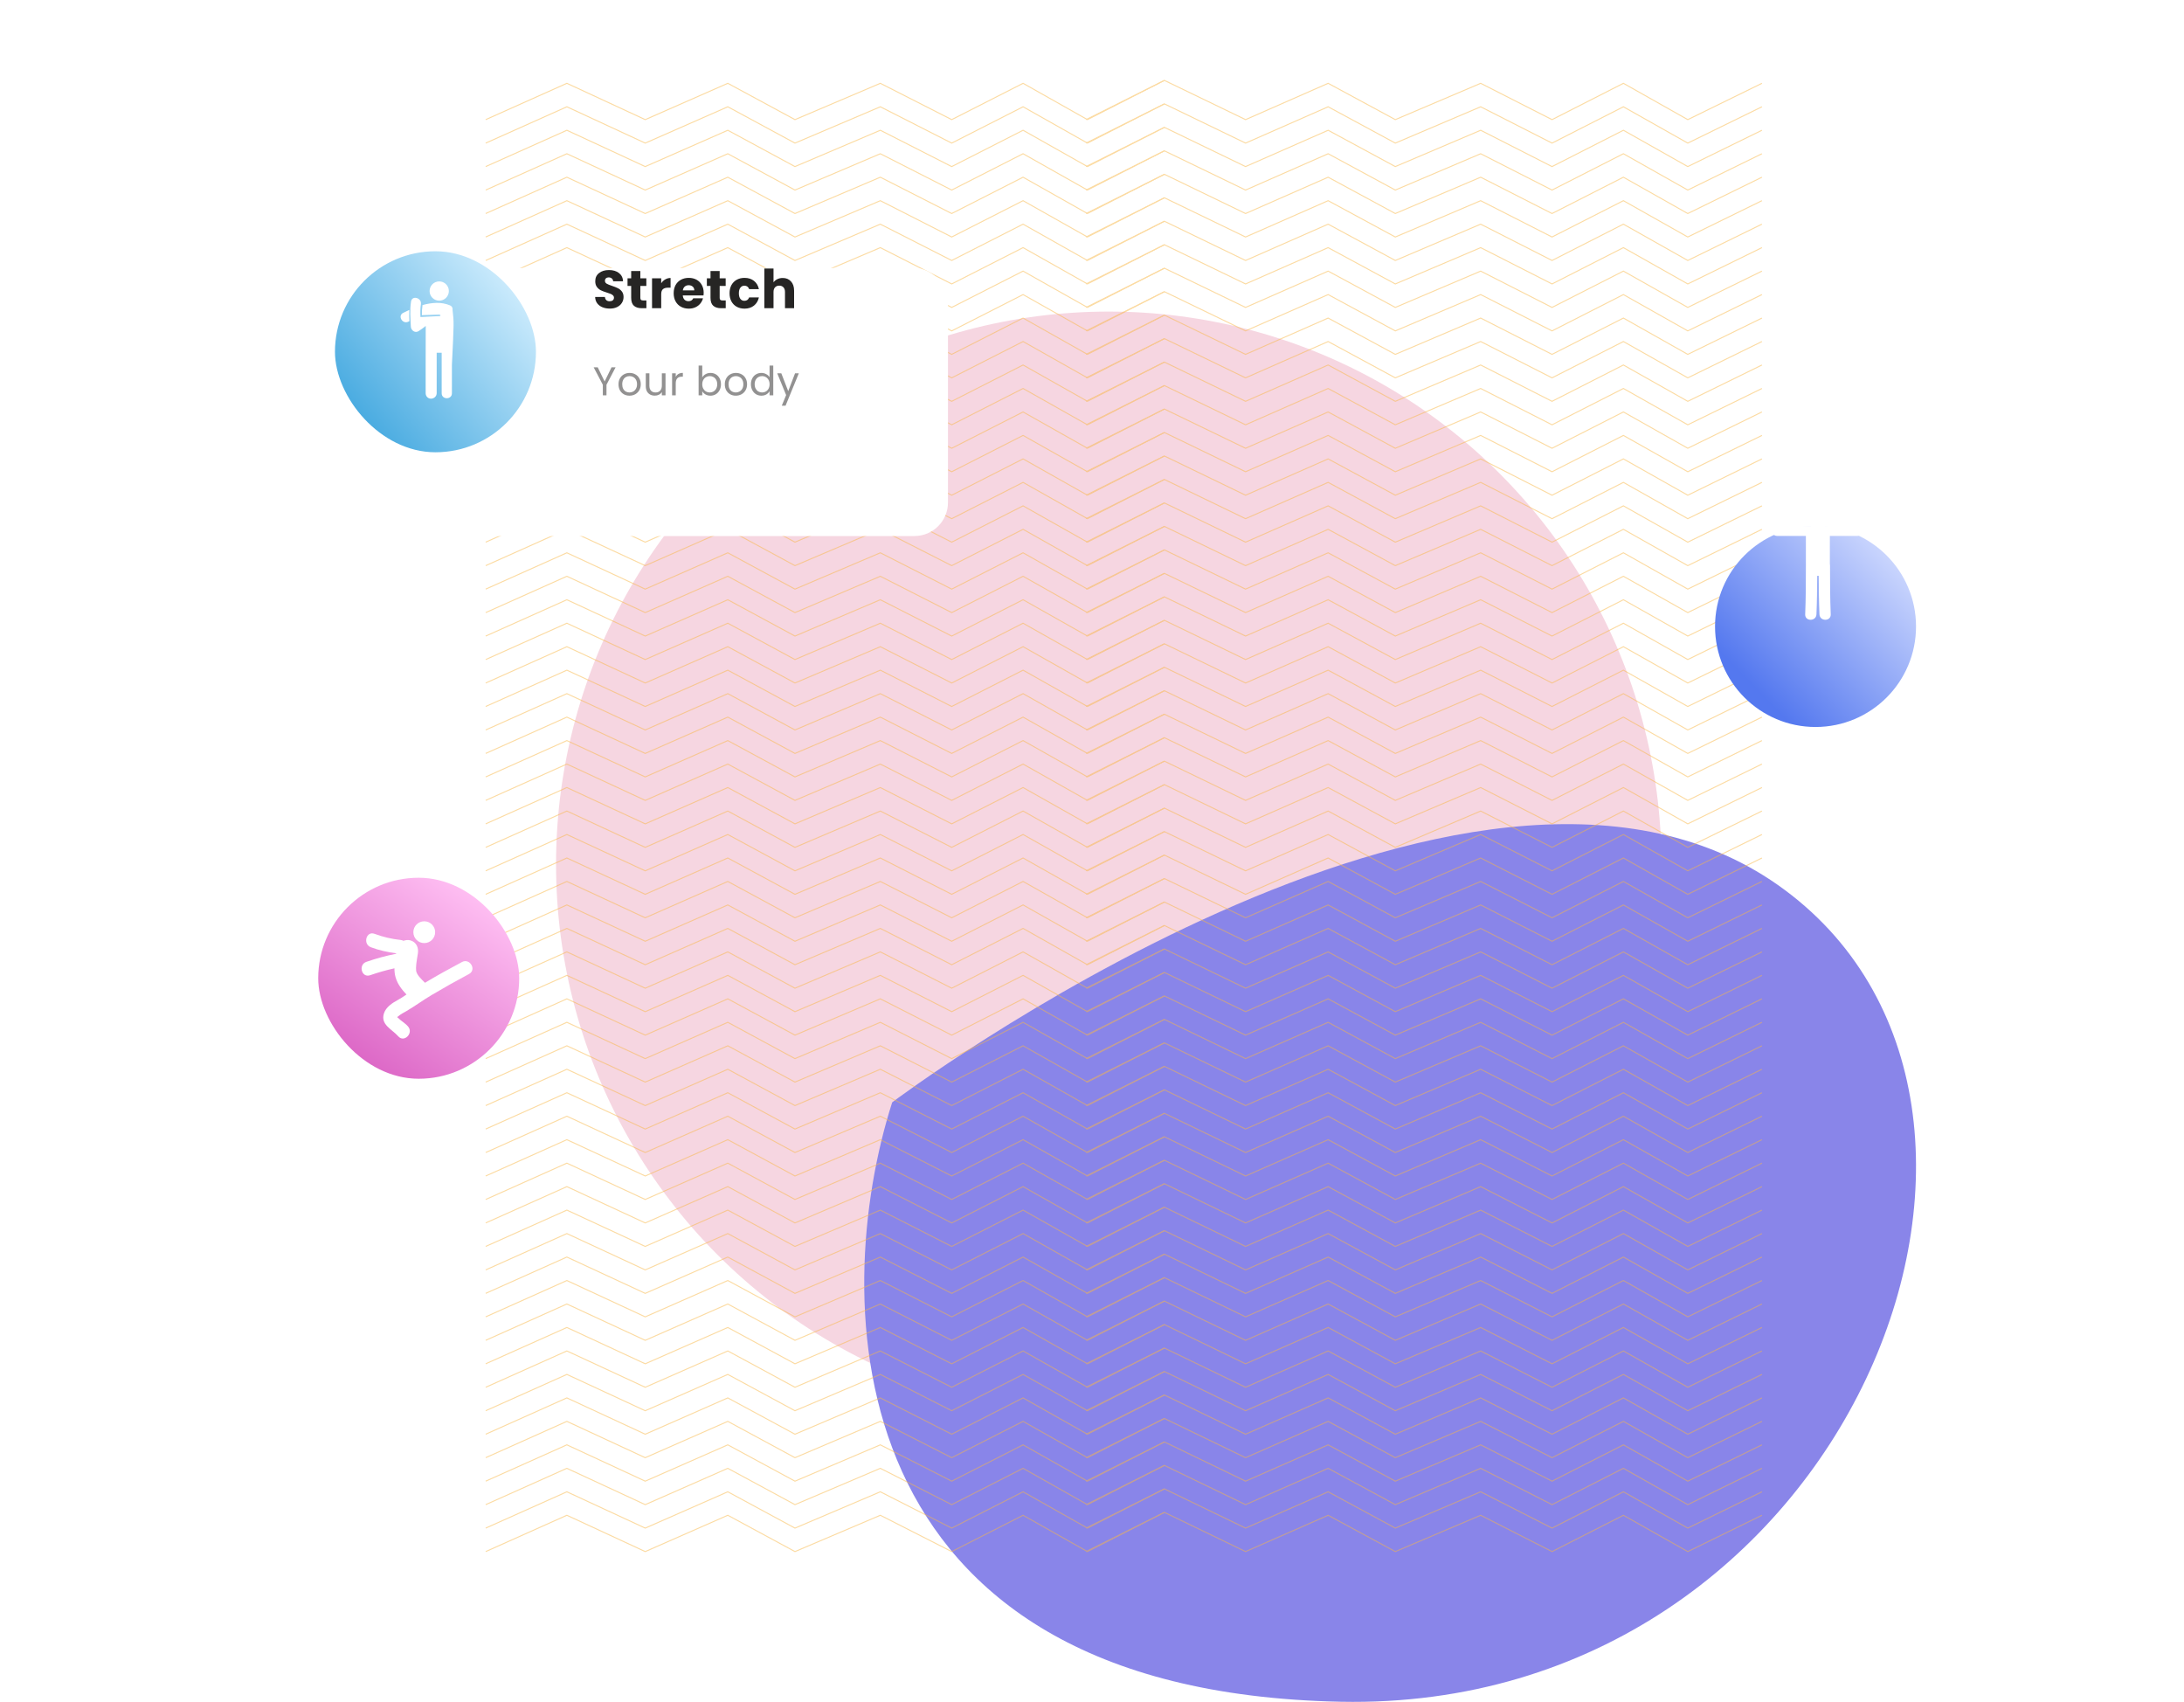 <svg width="652" height="508" viewBox="0 0 652 508" fill="none" xmlns="http://www.w3.org/2000/svg">
<circle cx="331" cy="258" r="165" fill="#F6D6E1"/>
<path d="M400.258 507.962C552.27 511.015 623.005 329.035 530.761 264.164C438.516 199.293 266.354 329.035 266.354 329.035C247.65 387.406 248.245 504.909 400.258 507.962Z" fill="#8985E9"/>
<g opacity="0.5">
<path d="M145 210.882L169.23 200.041L192.625 210.882L217.273 200.041L237.326 210.882L262.809 200.041L284.115 210.882L305.421 200.041L324.638 210.882L347.615 199.174" stroke="#F8B644" stroke-width="0.3"/>
<path d="M324.22 210.882L347.615 199.174L371.845 210.882L396.493 200.041L416.546 210.882L442.03 200.041L463.335 210.882L484.641 200.041L503.859 210.882L526 200.041" stroke="#F8B644" stroke-width="0.3"/>
<path d="M145 245.917L169.23 235.076L192.625 245.917L217.273 235.076L237.326 245.917L262.809 235.076L284.115 245.917L305.421 235.076L324.638 245.917L347.615 234.208" stroke="#F8B644" stroke-width="0.3"/>
<path d="M324.22 245.917L347.615 234.208L371.845 245.917L396.493 235.076L416.546 245.917L442.03 235.076L463.335 245.917L484.641 235.076L503.859 245.917L526 235.076" stroke="#F8B644" stroke-width="0.3"/>
<path d="M145 203.876L169.23 193.034L192.625 203.876L217.273 193.034L237.326 203.876L262.809 193.034L284.115 203.876L305.421 193.034L324.638 203.876L347.615 192.167" stroke="#F8B644" stroke-width="0.3"/>
<path d="M324.22 203.876L347.615 192.167L371.845 203.876L396.493 193.034L416.546 203.876L442.03 193.034L463.335 203.876L484.641 193.034L503.859 203.876L526 193.034" stroke="#F8B644" stroke-width="0.3"/>
<path d="M145 238.91L169.23 228.069L192.625 238.91L217.273 228.069L237.326 238.91L262.809 228.069L284.115 238.91L305.421 228.069L324.638 238.91L347.615 227.202" stroke="#F8B644" stroke-width="0.3"/>
<path d="M324.22 238.91L347.615 227.202L371.845 238.91L396.493 228.069L416.546 238.91L442.03 228.069L463.335 238.91L484.641 228.069L503.859 238.91L526 228.069" stroke="#F8B644" stroke-width="0.3"/>
<path d="M145 196.869L169.23 186.027L192.625 196.869L217.273 186.027L237.326 196.869L262.809 186.027L284.115 196.869L305.421 186.027L324.638 196.869L347.615 185.16" stroke="#F8B644" stroke-width="0.3"/>
<path d="M324.22 196.869L347.615 185.16L371.845 196.869L396.493 186.027L416.546 196.869L442.03 186.027L463.335 196.869L484.641 186.027L503.859 196.869L526 186.027" stroke="#F8B644" stroke-width="0.3"/>
<path d="M145 231.903L169.23 221.062L192.625 231.903L217.273 221.062L237.326 231.903L262.809 221.062L284.115 231.903L305.421 221.062L324.638 231.903L347.615 220.195" stroke="#F8B644" stroke-width="0.3"/>
<path d="M324.22 231.903L347.615 220.195L371.845 231.903L396.493 221.062L416.546 231.903L442.03 221.062L463.335 231.903L484.641 221.062L503.859 231.903L526 221.062" stroke="#F8B644" stroke-width="0.3"/>
<path d="M145 189.862L169.23 179.02L192.625 189.862L217.273 179.02L237.326 189.862L262.809 179.02L284.115 189.862L305.421 179.02L324.638 189.862L347.615 178.153" stroke="#F8B644" stroke-width="0.3"/>
<path d="M324.22 189.861L347.615 178.153L371.845 189.861L396.493 179.02L416.546 189.861L442.03 179.02L463.335 189.861L484.641 179.02L503.859 189.861L526 179.02" stroke="#F8B644" stroke-width="0.3"/>
<path d="M145 224.896L169.23 214.055L192.625 224.896L217.273 214.055L237.326 224.896L262.809 214.055L284.115 224.896L305.421 214.055L324.638 224.896L347.615 213.188" stroke="#F8B644" stroke-width="0.3"/>
<path d="M324.22 224.896L347.615 213.188L371.845 224.896L396.493 214.055L416.546 224.896L442.03 214.055L463.335 224.896L484.641 214.055L503.859 224.896L526 214.055" stroke="#F8B644" stroke-width="0.3"/>
<path d="M145 182.855L169.23 172.014L192.625 182.855L217.273 172.014L237.326 182.855L262.809 172.014L284.115 182.855L305.421 172.014L324.638 182.855L347.615 171.146" stroke="#F8B644" stroke-width="0.3"/>
<path d="M324.22 182.855L347.615 171.146L371.845 182.855L396.493 172.013L416.546 182.855L442.03 172.013L463.335 182.855L484.641 172.013L503.859 182.855L526 172.013" stroke="#F8B644" stroke-width="0.3"/>
<path d="M145 217.889L169.23 207.048L192.625 217.889L217.273 207.048L237.326 217.889L262.809 207.048L284.115 217.889L305.421 207.048L324.638 217.889L347.615 206.181" stroke="#F8B644" stroke-width="0.3"/>
<path d="M324.22 217.889L347.615 206.18L371.845 217.889L396.493 207.048L416.546 217.889L442.03 207.048L463.335 217.889L484.641 207.048L503.859 217.889L526 207.048" stroke="#F8B644" stroke-width="0.3"/>
<path d="M145 175.848L169.23 165.007L192.625 175.848L217.273 165.007L237.326 175.848L262.809 165.007L284.115 175.848L305.421 165.007L324.638 175.848L347.615 164.139" stroke="#F8B644" stroke-width="0.3"/>
<path d="M324.22 175.848L347.615 164.139L371.845 175.848L396.493 165.006L416.546 175.848L442.03 165.006L463.335 175.848L484.641 165.006L503.859 175.848L526 165.006" stroke="#F8B644" stroke-width="0.3"/>
<path d="M145 168.841L169.23 157.999L192.625 168.841L217.273 157.999L237.326 168.841L262.809 157.999L284.115 168.841L305.421 157.999L324.638 168.841L347.615 157.132" stroke="#F8B644" stroke-width="0.3"/>
<path d="M324.22 168.841L347.615 157.132L371.845 168.841L396.493 158L416.546 168.841L442.03 158L463.335 168.841L484.641 158L503.859 168.841L526 158" stroke="#F8B644" stroke-width="0.3"/>
<path d="M145 161.834L169.23 150.992L192.625 161.834L217.273 150.992L237.326 161.834L262.809 150.992L284.115 161.834L305.421 150.992L324.638 161.834L347.615 150.125" stroke="#F8B644" stroke-width="0.3"/>
<path d="M324.22 161.834L347.615 150.125L371.845 161.834L396.493 150.992L416.546 161.834L442.03 150.992L463.335 161.834L484.641 150.992L503.859 161.834L526 150.992" stroke="#F8B644" stroke-width="0.3"/>
<path d="M145 154.827L169.23 143.985L192.625 154.827L217.273 143.985L237.326 154.827L262.809 143.985L284.115 154.827L305.421 143.985L324.638 154.827L347.615 143.118" stroke="#F8B644" stroke-width="0.3"/>
<path d="M324.22 154.827L347.615 143.118L371.845 154.827L396.493 143.985L416.546 154.827L442.03 143.985L463.335 154.827L484.641 143.985L503.859 154.827L526 143.985" stroke="#F8B644" stroke-width="0.3"/>
<path d="M145 147.82L169.23 136.978L192.625 147.82L217.273 136.978L237.326 147.82L262.809 136.978L284.115 147.82L305.421 136.978L324.638 147.82L347.615 136.111" stroke="#F8B644" stroke-width="0.3"/>
<path d="M324.22 147.82L347.615 136.111L371.845 147.82L396.493 136.979L416.546 147.82L442.03 136.979L463.335 147.82L484.641 136.979L503.859 147.82L526 136.979" stroke="#F8B644" stroke-width="0.3"/>
<path d="M145 140.813L169.23 129.972L192.625 140.813L217.273 129.972L237.326 140.813L262.809 129.972L284.115 140.813L305.421 129.972L324.638 140.813L347.615 129.104" stroke="#F8B644" stroke-width="0.3"/>
<path d="M324.22 140.813L347.615 129.104L371.845 140.813L396.493 129.972L416.546 140.813L442.03 129.972L463.335 140.813L484.641 129.972L503.859 140.813L526 129.972" stroke="#F8B644" stroke-width="0.3"/>
<path d="M145 133.806L169.23 122.965L192.625 133.806L217.273 122.965L237.326 133.806L262.809 122.965L284.115 133.806L305.421 122.965L324.638 133.806L347.615 122.097" stroke="#F8B644" stroke-width="0.3"/>
<path d="M324.22 133.806L347.615 122.097L371.845 133.806L396.493 122.965L416.546 133.806L442.03 122.965L463.335 133.806L484.641 122.965L503.859 133.806L526 122.965" stroke="#F8B644" stroke-width="0.3"/>
<path d="M145 126.799L169.23 115.958L192.625 126.799L217.273 115.958L237.326 126.799L262.809 115.958L284.115 126.799L305.421 115.958L324.638 126.799L347.615 115.09" stroke="#F8B644" stroke-width="0.3"/>
<path d="M324.22 126.799L347.615 115.09L371.845 126.799L396.493 115.958L416.546 126.799L442.03 115.958L463.335 126.799L484.641 115.958L503.859 126.799L526 115.958" stroke="#F8B644" stroke-width="0.3"/>
<path d="M145 119.792L169.23 108.951L192.625 119.792L217.273 108.951L237.326 119.792L262.809 108.951L284.115 119.792L305.421 108.951L324.638 119.792L347.615 108.084" stroke="#F8B644" stroke-width="0.3"/>
<path d="M324.22 119.792L347.615 108.083L371.845 119.792L396.493 108.951L416.546 119.792L442.03 108.951L463.335 119.792L484.641 108.951L503.859 119.792L526 108.951" stroke="#F8B644" stroke-width="0.3"/>
<path d="M145 112.785L169.23 101.944L192.625 112.785L217.273 101.944L237.326 112.785L262.809 101.944L284.115 112.785L305.421 101.944L324.638 112.785L347.615 101.077" stroke="#F8B644" stroke-width="0.3"/>
<path d="M324.22 112.785L347.615 101.077L371.845 112.785L396.493 101.944L416.546 112.785L442.03 101.944L463.335 112.785L484.641 101.944L503.859 112.785L526 101.944" stroke="#F8B644" stroke-width="0.3"/>
<path d="M145 105.778L169.23 94.937L192.625 105.778L217.273 94.937L237.326 105.778L262.809 94.937L284.115 105.778L305.421 94.937L324.638 105.778L347.615 94.07" stroke="#F8B644" stroke-width="0.3"/>
<path d="M324.22 105.778L347.615 94.07L371.845 105.778L396.493 94.937L416.546 105.778L442.03 94.937L463.335 105.778L484.641 94.937L503.859 105.778L526 94.937" stroke="#F8B644" stroke-width="0.3"/>
<path d="M145 98.771L169.23 87.93L192.625 98.771L217.273 87.93L237.326 98.771L262.809 87.93L284.115 98.771L305.421 87.93L324.638 98.771L347.615 87.062" stroke="#F8B644" stroke-width="0.3"/>
<path d="M324.22 98.771L347.615 87.062L371.845 98.771L396.493 87.93L416.546 98.771L442.03 87.93L463.335 98.771L484.641 87.93L503.859 98.771L526 87.93" stroke="#F8B644" stroke-width="0.3"/>
<path d="M145 91.764L169.23 80.923L192.625 91.764L217.273 80.923L237.326 91.764L262.809 80.923L284.115 91.764L305.421 80.923L324.638 91.764L347.615 80.056" stroke="#F8B644" stroke-width="0.3"/>
<path d="M324.22 91.764L347.615 80.056L371.845 91.764L396.493 80.923L416.546 91.764L442.03 80.923L463.335 91.764L484.641 80.923L503.859 91.764L526 80.923" stroke="#F8B644" stroke-width="0.3"/>
<path d="M145 84.757L169.23 73.916L192.625 84.757L217.273 73.916L237.326 84.757L262.809 73.916L284.115 84.757L305.421 73.916L324.638 84.757L347.615 73.049" stroke="#F8B644" stroke-width="0.3"/>
<path d="M324.22 84.757L347.615 73.049L371.845 84.757L396.493 73.916L416.546 84.757L442.03 73.916L463.335 84.757L484.641 73.916L503.859 84.757L526 73.916" stroke="#F8B644" stroke-width="0.3"/>
<path d="M145 77.75L169.23 66.909L192.625 77.75L217.273 66.909L237.326 77.75L262.809 66.909L284.115 77.75L305.421 66.909L324.638 77.75L347.615 66.042" stroke="#F8B644" stroke-width="0.3"/>
<path d="M324.22 77.75L347.615 66.042L371.845 77.75L396.493 66.909L416.546 77.75L442.03 66.909L463.335 77.75L484.641 66.909L503.859 77.75L526 66.909" stroke="#F8B644" stroke-width="0.3"/>
<path d="M145 70.743L169.23 59.902L192.625 70.743L217.273 59.902L237.326 70.743L262.809 59.902L284.115 70.743L305.421 59.902L324.638 70.743L347.615 59.035" stroke="#F8B644" stroke-width="0.3"/>
<path d="M324.22 70.743L347.615 59.035L371.845 70.743L396.493 59.902L416.546 70.743L442.03 59.902L463.335 70.743L484.641 59.902L503.859 70.743L526 59.902" stroke="#F8B644" stroke-width="0.3"/>
<path d="M145 63.737L169.23 52.895L192.625 63.737L217.273 52.895L237.326 63.737L262.809 52.895L284.115 63.737L305.421 52.895L324.638 63.737L347.615 52.028" stroke="#F8B644" stroke-width="0.3"/>
<path d="M324.22 63.737L347.615 52.028L371.845 63.737L396.493 52.895L416.546 63.737L442.03 52.895L463.335 63.737L484.641 52.895L503.859 63.737L526 52.895" stroke="#F8B644" stroke-width="0.3"/>
<path d="M145 56.73L169.23 45.888L192.625 56.73L217.273 45.888L237.326 56.73L262.809 45.888L284.115 56.73L305.421 45.888L324.638 56.73L347.615 45.021" stroke="#F8B644" stroke-width="0.3"/>
<path d="M324.22 56.73L347.615 45.021L371.845 56.73L396.493 45.888L416.546 56.73L442.03 45.888L463.335 56.73L484.641 45.888L503.859 56.73L526 45.888" stroke="#F8B644" stroke-width="0.3"/>
<path d="M145 49.723L169.23 38.881L192.625 49.723L217.273 38.881L237.326 49.723L262.809 38.881L284.115 49.723L305.421 38.881L324.638 49.723L347.615 38.014" stroke="#F8B644" stroke-width="0.3"/>
<path d="M324.22 49.723L347.615 38.014L371.845 49.723L396.493 38.881L416.546 49.723L442.03 38.881L463.335 49.723L484.641 38.881L503.859 49.723L526 38.881" stroke="#F8B644" stroke-width="0.3"/>
<path d="M145 42.716L169.23 31.874L192.625 42.716L217.273 31.874L237.326 42.716L262.809 31.874L284.115 42.716L305.421 31.874L324.638 42.716L347.615 31.007" stroke="#F8B644" stroke-width="0.3"/>
<path d="M324.22 42.716L347.615 31.007L371.845 42.716L396.493 31.874L416.546 42.716L442.03 31.874L463.335 42.716L484.641 31.874L503.859 42.716L526 31.874" stroke="#F8B644" stroke-width="0.3"/>
<path d="M145 35.709L169.231 24.867L192.626 35.709L217.274 24.867L237.326 35.709L262.81 24.867L284.116 35.709L305.422 24.867L324.639 35.709L347.616 24" stroke="#F8B644" stroke-width="0.3"/>
<path d="M324.221 35.709L347.615 24L371.846 35.709L396.494 24.867L416.546 35.709L442.03 24.867L463.336 35.709L484.642 24.867L503.859 35.709L526 24.867" stroke="#F8B644" stroke-width="0.3"/>
<path d="M145 428.105L169.23 417.264L192.625 428.105L217.273 417.264L237.326 428.105L262.809 417.264L284.115 428.105L305.421 417.264L324.638 428.105L347.615 416.397" stroke="#F8B644" stroke-width="0.3"/>
<path d="M324.22 428.105L347.615 416.397L371.845 428.105L396.493 417.264L416.546 428.105L442.03 417.264L463.335 428.105L484.641 417.264L503.859 428.105L526 417.264" stroke="#F8B644" stroke-width="0.3"/>
<path d="M145 463.14L169.23 452.299L192.625 463.14L217.273 452.299L237.326 463.14L262.809 452.299L284.115 463.14L305.421 452.299L324.638 463.14L347.615 451.431" stroke="#F8B644" stroke-width="0.3"/>
<path d="M324.22 463.14L347.615 451.432L371.845 463.14L396.493 452.299L416.546 463.14L442.03 452.299L463.335 463.14L484.641 452.299L503.859 463.14L526 452.299" stroke="#F8B644" stroke-width="0.3"/>
<path d="M145 421.098L169.23 410.257L192.625 421.098L217.273 410.257L237.326 421.098L262.809 410.257L284.115 421.098L305.421 410.257L324.638 421.098L347.615 409.39" stroke="#F8B644" stroke-width="0.3"/>
<path d="M324.22 421.098L347.615 409.39L371.845 421.098L396.493 410.257L416.546 421.098L442.03 410.257L463.335 421.098L484.641 410.257L503.859 421.098L526 410.257" stroke="#F8B644" stroke-width="0.3"/>
<path d="M145 456.133L169.23 445.292L192.625 456.133L217.273 445.292L237.326 456.133L262.809 445.292L284.115 456.133L305.421 445.292L324.638 456.133L347.615 444.425" stroke="#F8B644" stroke-width="0.3"/>
<path d="M324.22 456.133L347.615 444.425L371.845 456.133L396.493 445.292L416.546 456.133L442.03 445.292L463.335 456.133L484.641 445.292L503.859 456.133L526 445.292" stroke="#F8B644" stroke-width="0.3"/>
<path d="M145 414.091L169.23 403.25L192.625 414.091L217.273 403.25L237.326 414.091L262.809 403.25L284.115 414.091L305.421 403.25L324.638 414.091L347.615 402.383" stroke="#F8B644" stroke-width="0.3"/>
<path d="M324.22 414.091L347.615 402.383L371.845 414.091L396.493 403.25L416.546 414.091L442.03 403.25L463.335 414.091L484.641 403.25L503.859 414.091L526 403.25" stroke="#F8B644" stroke-width="0.3"/>
<path d="M145 449.126L169.23 438.285L192.625 449.126L217.273 438.285L237.326 449.126L262.809 438.285L284.115 449.126L305.421 438.285L324.638 449.126L347.615 437.417" stroke="#F8B644" stroke-width="0.3"/>
<path d="M324.22 449.126L347.615 437.417L371.845 449.126L396.493 438.285L416.546 449.126L442.03 438.285L463.335 449.126L484.641 438.285L503.859 449.126L526 438.285" stroke="#F8B644" stroke-width="0.3"/>
<path d="M145 407.084L169.23 396.243L192.625 407.084L217.273 396.243L237.326 407.084L262.809 396.243L284.115 407.084L305.421 396.243L324.638 407.084L347.615 395.376" stroke="#F8B644" stroke-width="0.3"/>
<path d="M324.22 407.085L347.615 395.376L371.845 407.085L396.493 396.243L416.546 407.085L442.03 396.243L463.335 407.085L484.641 396.243L503.859 407.085L526 396.243" stroke="#F8B644" stroke-width="0.3"/>
<path d="M145 442.119L169.23 431.278L192.625 442.119L217.273 431.278L237.326 442.119L262.809 431.278L284.115 442.119L305.421 431.278L324.638 442.119L347.615 430.41" stroke="#F8B644" stroke-width="0.3"/>
<path d="M324.22 442.119L347.615 430.41L371.845 442.119L396.493 431.278L416.546 442.119L442.03 431.278L463.335 442.119L484.641 431.278L503.859 442.119L526 431.278" stroke="#F8B644" stroke-width="0.3"/>
<path d="M145 400.078L169.23 389.236L192.625 400.078L217.273 389.236L237.326 400.078L262.809 389.236L284.115 400.078L305.421 389.236L324.638 400.078L347.615 388.369" stroke="#F8B644" stroke-width="0.3"/>
<path d="M324.22 400.078L347.615 388.369L371.845 400.078L396.493 389.236L416.546 400.078L442.03 389.236L463.335 400.078L484.641 389.236L503.859 400.078L526 389.236" stroke="#F8B644" stroke-width="0.3"/>
<path d="M145 435.112L169.23 424.271L192.625 435.112L217.273 424.271L237.326 435.112L262.809 424.271L284.115 435.112L305.421 424.271L324.638 435.112L347.615 423.404" stroke="#F8B644" stroke-width="0.3"/>
<path d="M324.22 435.112L347.615 423.404L371.845 435.112L396.493 424.271L416.546 435.112L442.03 424.271L463.335 435.112L484.641 424.271L503.859 435.112L526 424.271" stroke="#F8B644" stroke-width="0.3"/>
<path d="M145 393.071L169.23 382.229L192.625 393.071L217.273 382.229L237.326 393.071L262.809 382.229L284.115 393.071L305.421 382.229L324.638 393.071L347.615 381.362" stroke="#F8B644" stroke-width="0.3"/>
<path d="M324.22 393.07L347.615 381.362L371.845 393.07L396.493 382.229L416.546 393.07L442.03 382.229L463.335 393.07L484.641 382.229L503.859 393.07L526 382.229" stroke="#F8B644" stroke-width="0.3"/>
<path d="M145 386.064L169.23 375.222L192.625 386.064L217.273 375.222L237.326 386.064L262.809 375.222L284.115 386.064L305.421 375.222L324.638 386.064L347.615 374.355" stroke="#F8B644" stroke-width="0.3"/>
<path d="M324.22 386.063L347.615 374.355L371.845 386.063L396.493 375.222L416.546 386.063L442.03 375.222L463.335 386.063L484.641 375.222L503.859 386.063L526 375.222" stroke="#F8B644" stroke-width="0.3"/>
<path d="M145 379.057L169.23 368.215L192.625 379.057L217.273 368.215L237.326 379.057L262.809 368.215L284.115 379.057L305.421 368.215L324.638 379.057L347.615 367.348" stroke="#F8B644" stroke-width="0.3"/>
<path d="M324.22 379.057L347.615 367.348L371.845 379.057L396.493 368.215L416.546 379.057L442.03 368.215L463.335 379.057L484.641 368.215L503.859 379.057L526 368.215" stroke="#F8B644" stroke-width="0.3"/>
<path d="M145 372.05L169.23 361.208L192.625 372.05L217.273 361.208L237.326 372.05L262.809 361.208L284.115 372.05L305.421 361.208L324.638 372.05L347.615 360.341" stroke="#F8B644" stroke-width="0.3"/>
<path d="M324.22 372.05L347.615 360.341L371.845 372.05L396.493 361.208L416.546 372.05L442.03 361.208L463.335 372.05L484.641 361.208L503.859 372.05L526 361.208" stroke="#F8B644" stroke-width="0.3"/>
<path d="M145 365.043L169.23 354.201L192.625 365.043L217.273 354.201L237.326 365.043L262.809 354.201L284.115 365.043L305.421 354.201L324.638 365.043L347.615 353.334" stroke="#F8B644" stroke-width="0.3"/>
<path d="M324.22 365.043L347.615 353.334L371.845 365.043L396.493 354.201L416.546 365.043L442.03 354.201L463.335 365.043L484.641 354.201L503.859 365.043L526 354.201" stroke="#F8B644" stroke-width="0.3"/>
<path d="M145 358.036L169.23 347.194L192.625 358.036L217.273 347.194L237.326 358.036L262.809 347.194L284.115 358.036L305.421 347.194L324.638 358.036L347.615 346.327" stroke="#F8B644" stroke-width="0.3"/>
<path d="M324.22 358.036L347.615 346.327L371.845 358.036L396.493 347.194L416.546 358.036L442.03 347.194L463.335 358.036L484.641 347.194L503.859 358.036L526 347.194" stroke="#F8B644" stroke-width="0.3"/>
<path d="M145 351.029L169.23 340.188L192.625 351.029L217.273 340.188L237.326 351.029L262.809 340.188L284.115 351.029L305.421 340.188L324.638 351.029L347.615 339.32" stroke="#F8B644" stroke-width="0.3"/>
<path d="M324.22 351.029L347.615 339.32L371.845 351.029L396.493 340.188L416.546 351.029L442.03 340.188L463.335 351.029L484.641 340.188L503.859 351.029L526 340.188" stroke="#F8B644" stroke-width="0.3"/>
<path d="M145 344.022L169.23 333.181L192.625 344.022L217.273 333.181L237.326 344.022L262.809 333.181L284.115 344.022L305.421 333.181L324.638 344.022L347.615 332.313" stroke="#F8B644" stroke-width="0.3"/>
<path d="M324.22 344.022L347.615 332.313L371.845 344.022L396.493 333.181L416.546 344.022L442.03 333.181L463.335 344.022L484.641 333.181L503.859 344.022L526 333.181" stroke="#F8B644" stroke-width="0.3"/>
<path d="M145 337.015L169.23 326.174L192.625 337.015L217.273 326.174L237.326 337.015L262.809 326.174L284.115 337.015L305.421 326.174L324.638 337.015L347.615 325.306" stroke="#F8B644" stroke-width="0.3"/>
<path d="M324.22 337.015L347.615 325.306L371.845 337.015L396.493 326.174L416.546 337.015L442.03 326.174L463.335 337.015L484.641 326.174L503.859 337.015L526 326.174" stroke="#F8B644" stroke-width="0.3"/>
<path d="M145 330.008L169.23 319.167L192.625 330.008L217.273 319.167L237.326 330.008L262.809 319.167L284.115 330.008L305.421 319.167L324.638 330.008L347.615 318.299" stroke="#F8B644" stroke-width="0.3"/>
<path d="M324.22 330.008L347.615 318.299L371.845 330.008L396.493 319.167L416.546 330.008L442.03 319.167L463.335 330.008L484.641 319.167L503.859 330.008L526 319.167" stroke="#F8B644" stroke-width="0.3"/>
<path d="M145 323.001L169.23 312.16L192.625 323.001L217.273 312.16L237.326 323.001L262.809 312.16L284.115 323.001L305.421 312.16L324.638 323.001L347.615 311.293" stroke="#F8B644" stroke-width="0.3"/>
<path d="M324.22 323.001L347.615 311.292L371.845 323.001L396.493 312.16L416.546 323.001L442.03 312.16L463.335 323.001L484.641 312.16L503.859 323.001L526 312.16" stroke="#F8B644" stroke-width="0.3"/>
<path d="M145 315.994L169.23 305.153L192.625 315.994L217.273 305.153L237.326 315.994L262.809 305.153L284.115 315.994L305.421 305.153L324.638 315.994L347.615 304.286" stroke="#F8B644" stroke-width="0.3"/>
<path d="M324.22 315.994L347.615 304.286L371.845 315.994L396.493 305.153L416.546 315.994L442.03 305.153L463.335 315.994L484.641 305.153L503.859 315.994L526 305.153" stroke="#F8B644" stroke-width="0.3"/>
<path d="M145 308.987L169.23 298.146L192.625 308.987L217.273 298.146L237.326 308.987L262.809 298.146L284.115 308.987L305.421 298.146L324.638 308.987L347.615 297.279" stroke="#F8B644" stroke-width="0.3"/>
<path d="M324.22 308.987L347.615 297.279L371.845 308.987L396.493 298.146L416.546 308.987L442.03 298.146L463.335 308.987L484.641 298.146L503.859 308.987L526 298.146" stroke="#F8B644" stroke-width="0.3"/>
<path d="M145 301.98L169.23 291.139L192.625 301.98L217.273 291.139L237.326 301.98L262.809 291.139L284.115 301.98L305.421 291.139L324.638 301.98L347.615 290.271" stroke="#F8B644" stroke-width="0.3"/>
<path d="M324.22 301.98L347.615 290.272L371.845 301.98L396.493 291.139L416.546 301.98L442.03 291.139L463.335 301.98L484.641 291.139L503.859 301.98L526 291.139" stroke="#F8B644" stroke-width="0.3"/>
<path d="M145 294.973L169.23 284.132L192.625 294.973L217.273 284.132L237.326 294.973L262.809 284.132L284.115 294.973L305.421 284.132L324.638 294.973L347.615 283.265" stroke="#F8B644" stroke-width="0.3"/>
<path d="M324.22 294.973L347.615 283.265L371.845 294.973L396.493 284.132L416.546 294.973L442.03 284.132L463.335 294.973L484.641 284.132L503.859 294.973L526 284.132" stroke="#F8B644" stroke-width="0.3"/>
<path d="M145 287.966L169.23 277.125L192.625 287.966L217.273 277.125L237.326 287.966L262.809 277.125L284.115 287.966L305.421 277.125L324.638 287.966L347.615 276.258" stroke="#F8B644" stroke-width="0.3"/>
<path d="M324.22 287.966L347.615 276.258L371.845 287.966L396.493 277.125L416.546 287.966L442.03 277.125L463.335 287.966L484.641 277.125L503.859 287.966L526 277.125" stroke="#F8B644" stroke-width="0.3"/>
<path d="M145 280.96L169.23 270.118L192.625 280.96L217.273 270.118L237.326 280.96L262.809 270.118L284.115 280.96L305.421 270.118L324.638 280.96L347.615 269.251" stroke="#F8B644" stroke-width="0.3"/>
<path d="M324.22 280.959L347.615 269.251L371.845 280.959L396.493 270.118L416.546 280.959L442.03 270.118L463.335 280.959L484.641 270.118L503.859 280.959L526 270.118" stroke="#F8B644" stroke-width="0.3"/>
<path d="M145 273.953L169.23 263.111L192.625 273.953L217.273 263.111L237.326 273.953L262.809 263.111L284.115 273.953L305.421 263.111L324.638 273.953L347.615 262.244" stroke="#F8B644" stroke-width="0.3"/>
<path d="M324.22 273.953L347.615 262.244L371.845 273.953L396.493 263.111L416.546 273.953L442.03 263.111L463.335 273.953L484.641 263.111L503.859 273.953L526 263.111" stroke="#F8B644" stroke-width="0.3"/>
<path d="M145 266.946L169.23 256.104L192.625 266.946L217.273 256.104L237.326 266.946L262.809 256.104L284.115 266.946L305.421 256.104L324.638 266.946L347.615 255.237" stroke="#F8B644" stroke-width="0.3"/>
<path d="M324.22 266.945L347.615 255.237L371.845 266.945L396.493 256.104L416.546 266.945L442.03 256.104L463.335 266.945L484.641 256.104L503.859 266.945L526 256.104" stroke="#F8B644" stroke-width="0.3"/>
<path d="M145 259.939L169.23 249.097L192.625 259.939L217.273 249.097L237.326 259.939L262.809 249.097L284.115 259.939L305.421 249.097L324.638 259.939L347.615 248.23" stroke="#F8B644" stroke-width="0.3"/>
<path d="M324.22 259.939L347.615 248.23L371.845 259.939L396.493 249.097L416.546 259.939L442.03 249.097L463.335 259.939L484.641 249.097L503.859 259.939L526 249.097" stroke="#F8B644" stroke-width="0.3"/>
<path d="M145 252.932L169.231 242.09L192.626 252.932L217.274 242.09L237.326 252.932L262.81 242.09L284.116 252.932L305.422 242.09L324.639 252.932L347.616 241.223" stroke="#F8B644" stroke-width="0.3"/>
<path d="M324.221 252.932L347.615 241.223L371.846 252.932L396.494 242.09L416.546 252.932L442.03 242.09L463.336 252.932L484.642 242.09L503.859 252.932L526 242.09" stroke="#F8B644" stroke-width="0.3"/>
</g>
<rect x="130" y="24" width="431" height="482"/>
<g filter="url(#filter0_d_207_2)">
<rect x="80" y="60" width="203" height="80" rx="10" fill="white"/>
</g>
<path d="M182.056 92.112C181.235 92.112 180.499 91.979 179.848 91.712C179.197 91.445 178.675 91.051 178.28 90.528C177.896 90.005 177.693 89.376 177.672 88.64H180.584C180.627 89.056 180.771 89.376 181.016 89.6C181.261 89.813 181.581 89.92 181.976 89.92C182.381 89.92 182.701 89.829 182.936 89.648C183.171 89.456 183.288 89.195 183.288 88.864C183.288 88.587 183.192 88.357 183 88.176C182.819 87.995 182.589 87.845 182.312 87.728C182.045 87.611 181.661 87.477 181.16 87.328C180.435 87.104 179.843 86.88 179.384 86.656C178.925 86.432 178.531 86.101 178.2 85.664C177.869 85.227 177.704 84.656 177.704 83.952C177.704 82.907 178.083 82.091 178.84 81.504C179.597 80.907 180.584 80.608 181.8 80.608C183.037 80.608 184.035 80.907 184.792 81.504C185.549 82.091 185.955 82.912 186.008 83.968H183.048C183.027 83.605 182.893 83.323 182.648 83.12C182.403 82.907 182.088 82.8 181.704 82.8C181.373 82.8 181.107 82.891 180.904 83.072C180.701 83.243 180.6 83.493 180.6 83.824C180.6 84.187 180.771 84.469 181.112 84.672C181.453 84.875 181.987 85.093 182.712 85.328C183.437 85.573 184.024 85.808 184.472 86.032C184.931 86.256 185.325 86.581 185.656 87.008C185.987 87.435 186.152 87.984 186.152 88.656C186.152 89.296 185.987 89.877 185.656 90.4C185.336 90.923 184.867 91.339 184.248 91.648C183.629 91.957 182.899 92.112 182.056 92.112ZM192.972 89.68V92H191.58C190.588 92 189.814 91.76 189.26 91.28C188.705 90.789 188.428 89.995 188.428 88.896V85.344H187.34V83.072H188.428V80.896H191.164V83.072H192.956V85.344H191.164V88.928C191.164 89.195 191.228 89.387 191.356 89.504C191.484 89.621 191.697 89.68 191.996 89.68H192.972ZM197.392 84.56C197.712 84.069 198.112 83.685 198.592 83.408C199.072 83.12 199.605 82.976 200.192 82.976V85.872H199.44C198.757 85.872 198.245 86.021 197.904 86.32C197.562 86.608 197.392 87.12 197.392 87.856V92H194.656V83.072H197.392V84.56ZM210.075 87.392C210.075 87.648 210.059 87.915 210.028 88.192H203.835C203.878 88.747 204.054 89.173 204.363 89.472C204.683 89.76 205.073 89.904 205.531 89.904C206.214 89.904 206.689 89.616 206.955 89.04H209.868C209.718 89.627 209.446 90.155 209.052 90.624C208.668 91.093 208.182 91.461 207.595 91.728C207.009 91.995 206.353 92.128 205.627 92.128C204.753 92.128 203.974 91.941 203.291 91.568C202.609 91.195 202.075 90.661 201.691 89.968C201.307 89.275 201.115 88.464 201.115 87.536C201.115 86.608 201.302 85.797 201.675 85.104C202.059 84.411 202.593 83.877 203.275 83.504C203.958 83.131 204.742 82.944 205.627 82.944C206.491 82.944 207.26 83.125 207.931 83.488C208.603 83.851 209.126 84.368 209.5 85.04C209.883 85.712 210.075 86.496 210.075 87.392ZM207.275 86.672C207.275 86.203 207.115 85.829 206.795 85.552C206.475 85.275 206.075 85.136 205.595 85.136C205.137 85.136 204.747 85.269 204.427 85.536C204.118 85.803 203.926 86.181 203.851 86.672H207.275ZM216.655 89.68V92H215.263C214.271 92 213.498 91.76 212.943 91.28C212.388 90.789 212.111 89.995 212.111 88.896V85.344H211.023V83.072H212.111V80.896H214.847V83.072H216.639V85.344H214.847V88.928C214.847 89.195 214.911 89.387 215.039 89.504C215.167 89.621 215.38 89.68 215.679 89.68H216.655ZM217.795 87.536C217.795 86.608 217.982 85.797 218.355 85.104C218.739 84.411 219.267 83.877 219.939 83.504C220.622 83.131 221.4 82.944 222.275 82.944C223.395 82.944 224.328 83.237 225.075 83.824C225.832 84.411 226.328 85.237 226.563 86.304H223.651C223.406 85.621 222.931 85.28 222.227 85.28C221.726 85.28 221.326 85.477 221.027 85.872C220.728 86.256 220.579 86.811 220.579 87.536C220.579 88.261 220.728 88.821 221.027 89.216C221.326 89.6 221.726 89.792 222.227 89.792C222.931 89.792 223.406 89.451 223.651 88.768H226.563C226.328 89.813 225.832 90.635 225.075 91.232C224.318 91.829 223.384 92.128 222.275 92.128C221.4 92.128 220.622 91.941 219.939 91.568C219.267 91.195 218.739 90.661 218.355 89.968C217.982 89.275 217.795 88.464 217.795 87.536ZM233.674 82.976C234.698 82.976 235.52 83.317 236.138 84C236.757 84.672 237.066 85.6 237.066 86.784V92H234.346V87.152C234.346 86.555 234.192 86.091 233.882 85.76C233.573 85.429 233.157 85.264 232.634 85.264C232.112 85.264 231.696 85.429 231.386 85.76C231.077 86.091 230.922 86.555 230.922 87.152V92H228.186V80.16H230.922V84.272C231.2 83.877 231.578 83.563 232.058 83.328C232.538 83.093 233.077 82.976 233.674 82.976Z" fill="#262524"/>
<path opacity="0.5" d="M183.78 109.636L181.056 114.844V118H179.964V114.844L177.228 109.636H178.44L180.504 113.872L182.568 109.636H183.78ZM187.92 118.108C187.304 118.108 186.744 117.968 186.24 117.688C185.744 117.408 185.352 117.012 185.064 116.5C184.784 115.98 184.644 115.38 184.644 114.7C184.644 114.028 184.788 113.436 185.076 112.924C185.372 112.404 185.772 112.008 186.276 111.736C186.78 111.456 187.344 111.316 187.968 111.316C188.592 111.316 189.156 111.456 189.66 111.736C190.164 112.008 190.56 112.4 190.848 112.912C191.144 113.424 191.292 114.02 191.292 114.7C191.292 115.38 191.14 115.98 190.836 116.5C190.54 117.012 190.136 117.408 189.624 117.688C189.112 117.968 188.544 118.108 187.92 118.108ZM187.92 117.148C188.312 117.148 188.68 117.056 189.024 116.872C189.368 116.688 189.644 116.412 189.852 116.044C190.068 115.676 190.176 115.228 190.176 114.7C190.176 114.172 190.072 113.724 189.864 113.356C189.656 112.988 189.384 112.716 189.048 112.54C188.712 112.356 188.348 112.264 187.956 112.264C187.556 112.264 187.188 112.356 186.852 112.54C186.524 112.716 186.26 112.988 186.06 113.356C185.86 113.724 185.76 114.172 185.76 114.7C185.76 115.236 185.856 115.688 186.048 116.056C186.248 116.424 186.512 116.7 186.84 116.884C187.168 117.06 187.528 117.148 187.92 117.148ZM198.68 111.424V118H197.588V117.028C197.38 117.364 197.088 117.628 196.712 117.82C196.344 118.004 195.936 118.096 195.488 118.096C194.976 118.096 194.516 117.992 194.108 117.784C193.7 117.568 193.376 117.248 193.136 116.824C192.904 116.4 192.788 115.884 192.788 115.276V111.424H193.868V115.132C193.868 115.78 194.032 116.28 194.36 116.632C194.688 116.976 195.136 117.148 195.704 117.148C196.288 117.148 196.748 116.968 197.084 116.608C197.42 116.248 197.588 115.724 197.588 115.036V111.424H198.68ZM201.735 112.492C201.927 112.116 202.199 111.824 202.551 111.616C202.911 111.408 203.347 111.304 203.859 111.304V112.432H203.571C202.347 112.432 201.735 113.096 201.735 114.424V118H200.643V111.424H201.735V112.492ZM209.651 112.648C209.875 112.256 210.203 111.936 210.635 111.688C211.067 111.44 211.559 111.316 212.111 111.316C212.703 111.316 213.235 111.456 213.707 111.736C214.179 112.016 214.551 112.412 214.823 112.924C215.095 113.428 215.231 114.016 215.231 114.688C215.231 115.352 215.095 115.944 214.823 116.464C214.551 116.984 214.175 117.388 213.695 117.676C213.223 117.964 212.695 118.108 212.111 118.108C211.543 118.108 211.043 117.984 210.611 117.736C210.187 117.488 209.867 117.172 209.651 116.788V118H208.559V109.12H209.651V112.648ZM214.115 114.688C214.115 114.192 214.015 113.76 213.815 113.392C213.615 113.024 213.343 112.744 212.999 112.552C212.663 112.36 212.291 112.264 211.883 112.264C211.483 112.264 211.111 112.364 210.767 112.564C210.431 112.756 210.159 113.04 209.951 113.416C209.751 113.784 209.651 114.212 209.651 114.7C209.651 115.196 209.751 115.632 209.951 116.008C210.159 116.376 210.431 116.66 210.767 116.86C211.111 117.052 211.483 117.148 211.883 117.148C212.291 117.148 212.663 117.052 212.999 116.86C213.343 116.66 213.615 116.376 213.815 116.008C214.015 115.632 214.115 115.192 214.115 114.688ZM219.657 118.108C219.041 118.108 218.481 117.968 217.977 117.688C217.481 117.408 217.089 117.012 216.801 116.5C216.521 115.98 216.381 115.38 216.381 114.7C216.381 114.028 216.525 113.436 216.813 112.924C217.109 112.404 217.509 112.008 218.013 111.736C218.517 111.456 219.081 111.316 219.705 111.316C220.329 111.316 220.893 111.456 221.397 111.736C221.901 112.008 222.297 112.4 222.585 112.912C222.881 113.424 223.029 114.02 223.029 114.7C223.029 115.38 222.877 115.98 222.573 116.5C222.277 117.012 221.873 117.408 221.361 117.688C220.849 117.968 220.281 118.108 219.657 118.108ZM219.657 117.148C220.049 117.148 220.417 117.056 220.761 116.872C221.105 116.688 221.381 116.412 221.589 116.044C221.805 115.676 221.913 115.228 221.913 114.7C221.913 114.172 221.809 113.724 221.601 113.356C221.393 112.988 221.121 112.716 220.785 112.54C220.449 112.356 220.085 112.264 219.693 112.264C219.293 112.264 218.925 112.356 218.589 112.54C218.261 112.716 217.997 112.988 217.797 113.356C217.597 113.724 217.497 114.172 217.497 114.7C217.497 115.236 217.593 115.688 217.785 116.056C217.985 116.424 218.249 116.7 218.577 116.884C218.905 117.06 219.265 117.148 219.657 117.148ZM224.176 114.688C224.176 114.016 224.312 113.428 224.584 112.924C224.856 112.412 225.228 112.016 225.7 111.736C226.18 111.456 226.716 111.316 227.308 111.316C227.82 111.316 228.296 111.436 228.736 111.676C229.176 111.908 229.512 112.216 229.744 112.6V109.12H230.848V118H229.744V116.764C229.528 117.156 229.208 117.48 228.784 117.736C228.36 117.984 227.864 118.108 227.296 118.108C226.712 118.108 226.18 117.964 225.7 117.676C225.228 117.388 224.856 116.984 224.584 116.464C224.312 115.944 224.176 115.352 224.176 114.688ZM229.744 114.7C229.744 114.204 229.644 113.772 229.444 113.404C229.244 113.036 228.972 112.756 228.628 112.564C228.292 112.364 227.92 112.264 227.512 112.264C227.104 112.264 226.732 112.36 226.396 112.552C226.06 112.744 225.792 113.024 225.592 113.392C225.392 113.76 225.292 114.192 225.292 114.688C225.292 115.192 225.392 115.632 225.592 116.008C225.792 116.376 226.06 116.66 226.396 116.86C226.732 117.052 227.104 117.148 227.512 117.148C227.92 117.148 228.292 117.052 228.628 116.86C228.972 116.66 229.244 116.376 229.444 116.008C229.644 115.632 229.744 115.196 229.744 114.7ZM238.478 111.424L234.518 121.096H233.39L234.686 117.928L232.034 111.424H233.246L235.31 116.752L237.35 111.424H238.478Z" fill="#262524"/>
<g filter="url(#filter1_d_207_2)">
<circle cx="542" cy="167" r="30" fill="url(#paint0_linear_207_2)"/>
</g>
<g clip-path="url(#clip0_207_2)">
<path d="M542.699 155.892C544.326 155.892 545.644 154.573 545.644 152.946C545.644 151.319 544.326 150 542.699 150C541.072 150 539.753 151.319 539.753 152.946C539.753 154.573 541.072 155.892 542.699 155.892Z" fill="white"/>
<path d="M554.482 157.027C551.253 157.027 548.021 157.027 544.792 157.027C543.55 156.217 541.79 156.215 540.561 157.027C537.213 157.027 533.865 157.027 530.517 157.027C528.618 157.027 528.618 159.971 530.517 159.971C533.385 159.971 536.253 159.971 539.121 159.971C539.121 162.783 539.121 165.596 539.121 168.409C539.121 168.481 539.128 168.548 539.131 168.619C539.13 168.652 539.122 168.681 539.122 168.715C539.122 173.602 539.113 178.49 538.911 183.374C538.822 185.547 542.189 185.538 542.278 183.374C542.437 179.546 542.475 175.716 542.485 171.885C542.645 171.895 542.805 171.896 542.964 171.886C542.974 175.716 543.013 179.546 543.171 183.374C543.26 185.538 546.626 185.547 546.538 183.374C546.336 178.49 546.327 173.602 546.327 168.715C546.327 168.565 546.309 168.427 546.278 168.297C546.278 165.522 546.278 162.747 546.278 159.971C549.013 159.971 551.75 159.971 554.484 159.971C556.381 159.971 556.381 157.027 554.482 157.027Z" fill="white"/>
</g>
<rect x="95" y="262" width="60" height="60" rx="30" fill="url(#paint1_linear_207_2)"/>
<g clip-path="url(#clip1_207_2)">
<path d="M137.92 287.157C134.197 289.136 130.491 291.179 126.87 293.351C125.583 292.075 124.515 291.058 124.241 289.85C124.256 289.778 124.193 289.032 124.197 288.927C124.211 288.548 124.23 288.169 124.27 287.791C124.386 286.727 124.578 285.67 124.751 284.613C125.033 282.89 124.3 281.175 122.486 280.689C121.841 280.517 121.108 280.582 120.448 280.836C120.207 280.705 119.93 280.613 119.614 280.578C116.949 280.282 114.332 279.695 111.821 278.746C109.315 277.799 108.243 281.808 110.719 282.745C113.167 283.67 115.701 284.21 118.281 284.559C118.272 284.608 118.264 284.657 118.254 284.706C115.242 285.284 112.288 286.101 109.38 287.103C106.867 287.968 107.947 291.975 110.482 291.101C112.874 290.277 115.295 289.578 117.754 289.034C117.751 289.939 117.843 290.831 118.086 291.689C118.663 293.721 119.926 295.358 121.344 296.863C120.479 297.451 119.609 298.028 118.695 298.526C117.072 299.41 115.265 300.587 114.64 302.435C113.481 305.866 117.06 307.226 118.877 309.32C120.631 311.344 123.552 308.398 121.809 306.388C120.937 305.383 119.752 304.764 118.828 303.825C118.383 303.371 118.442 303.781 118.928 303.339C119.633 302.697 120.452 302.321 121.27 301.844C123.838 300.347 126.247 298.563 128.808 297.04C132.492 294.854 136.228 292.75 140.012 290.737C142.374 289.482 140.28 285.903 137.92 287.157Z" fill="white"/>
<path d="M126.654 281.507C128.45 281.507 129.907 280.05 129.907 278.253C129.907 276.457 128.45 275 126.654 275C124.857 275 123.4 276.457 123.4 278.253C123.4 280.05 124.857 281.507 126.654 281.507Z" fill="white"/>
</g>
<g filter="url(#filter2_d_207_2)">
<rect x="100" y="71" width="60" height="60" rx="30" fill="url(#paint2_linear_207_2)"/>
</g>
<g clip-path="url(#clip2_207_2)">
<path d="M131.125 89.75C132.713 89.75 134 88.463 134 86.875C134 85.287 132.713 84 131.125 84C129.537 84 128.25 85.287 128.25 86.875C128.25 88.463 129.537 89.75 131.125 89.75Z" fill="white"/>
<path d="M122.205 92.507C121.565 92.791 120.95 93.086 120.369 93.377C118.61 94.261 120.156 96.893 121.91 96.013C122.013 95.962 122.118 95.914 122.221 95.864C122.17 94.754 122.148 93.631 122.205 92.507Z" fill="white"/>
<path d="M135.103 92.505C135.196 91.977 134.99 91.436 134.323 91.15C131.788 90.061 128.887 90.296 126.125 91.068C126.125 91.18 126.12 91.293 126.102 91.406C125.959 92.332 125.929 93.13 125.947 94.083L131.126 93.899C131.126 93.899 131.851 94.09 131.311 94.348C130.549 94.381 125.524 94.624 125.524 94.624C125.462 93.346 125.458 92.065 125.652 90.811C125.95 88.886 123.01 88.059 122.709 90C122.319 92.512 122.508 95.003 122.655 97.527C122.718 98.634 123.917 99.493 124.951 98.845C125.696 98.378 126.414 97.854 127.098 97.29L127.096 98.276L127.075 108.915V117.354C127.075 118.263 127.739 119 128.674 119C129.607 119 130.366 118.263 130.366 117.354V105.292H131.859C131.859 108.118 131.859 114.568 131.859 117.395C131.859 119.363 134.912 119.363 134.912 117.395C134.912 114.568 134.912 111.742 134.912 108.917C135.534 96.172 135.537 96.21 135.103 92.505Z" fill="white"/>
</g>
<defs>
<filter id="filter0_d_207_2" x="0" y="0" width="363" height="240" filterUnits="userSpaceOnUse" color-interpolation-filters="sRGB">
<feFlood flood-opacity="0" result="BackgroundImageFix"/>
<feColorMatrix in="SourceAlpha" type="matrix" values="0 0 0 0 0 0 0 0 0 0 0 0 0 0 0 0 0 0 127 0" result="hardAlpha"/>
<feOffset dy="20"/>
<feGaussianBlur stdDeviation="40"/>
<feComposite in2="hardAlpha" operator="out"/>
<feColorMatrix type="matrix" values="0 0 0 0 0.2 0 0 0 0 0.306 0 0 0 0 0.482 0 0 0 0.3 0"/>
<feBlend mode="normal" in2="BackgroundImageFix" result="effect1_dropShadow_207_2"/>
<feBlend mode="normal" in="SourceGraphic" in2="effect1_dropShadow_207_2" result="shape"/>
</filter>
<filter id="filter1_d_207_2" x="432" y="77" width="220" height="220" filterUnits="userSpaceOnUse" color-interpolation-filters="sRGB">
<feFlood flood-opacity="0" result="BackgroundImageFix"/>
<feColorMatrix in="SourceAlpha" type="matrix" values="0 0 0 0 0 0 0 0 0 0 0 0 0 0 0 0 0 0 127 0" result="hardAlpha"/>
<feOffset dy="20"/>
<feGaussianBlur stdDeviation="40"/>
<feComposite in2="hardAlpha" operator="out"/>
<feColorMatrix type="matrix" values="0 0 0 0 0.2 0 0 0 0 0.306 0 0 0 0 0.482 0 0 0 0.3 0"/>
<feBlend mode="normal" in2="BackgroundImageFix" result="effect1_dropShadow_207_2"/>
<feBlend mode="normal" in="SourceGraphic" in2="effect1_dropShadow_207_2" result="shape"/>
</filter>
<filter id="filter2_d_207_2" x="86" y="61" width="88" height="88" filterUnits="userSpaceOnUse" color-interpolation-filters="sRGB">
<feFlood flood-opacity="0" result="BackgroundImageFix"/>
<feColorMatrix in="SourceAlpha" type="matrix" values="0 0 0 0 0 0 0 0 0 0 0 0 0 0 0 0 0 0 127 0" result="hardAlpha"/>
<feOffset dy="4"/>
<feGaussianBlur stdDeviation="7"/>
<feComposite in2="hardAlpha" operator="out"/>
<feColorMatrix type="matrix" values="0 0 0 0 0 0 0 0 0 0 0 0 0 0 0 0 0 0 0.09 0"/>
<feBlend mode="normal" in2="BackgroundImageFix" result="effect1_dropShadow_207_2"/>
<feBlend mode="normal" in="SourceGraphic" in2="effect1_dropShadow_207_2" result="shape"/>
</filter>
<linearGradient id="paint0_linear_207_2" x1="527.5" y1="189" x2="572" y2="146" gradientUnits="userSpaceOnUse">
<stop stop-color="#5478EF"/>
<stop offset="1" stop-color="#D6DFFF"/>
</linearGradient>
<linearGradient id="paint1_linear_207_2" x1="111.818" y1="318.364" x2="146.818" y2="269.273" gradientUnits="userSpaceOnUse">
<stop stop-color="#DD69C7"/>
<stop offset="1" stop-color="#FFC0F3"/>
</linearGradient>
<linearGradient id="paint2_linear_207_2" x1="110" y1="122" x2="160" y2="80.5" gradientUnits="userSpaceOnUse">
<stop stop-color="#4BACE1"/>
<stop offset="1" stop-color="#D8F1FF"/>
</linearGradient>
<clipPath id="clip0_207_2">
<rect width="35" height="35" fill="white" transform="translate(525 150)"/>
</clipPath>
<clipPath id="clip1_207_2">
<rect width="35" height="35" fill="white" transform="translate(107 275)"/>
</clipPath>
<clipPath id="clip2_207_2">
<rect width="35" height="35" fill="white" transform="translate(110 84)"/>
</clipPath>
</defs>
</svg>
